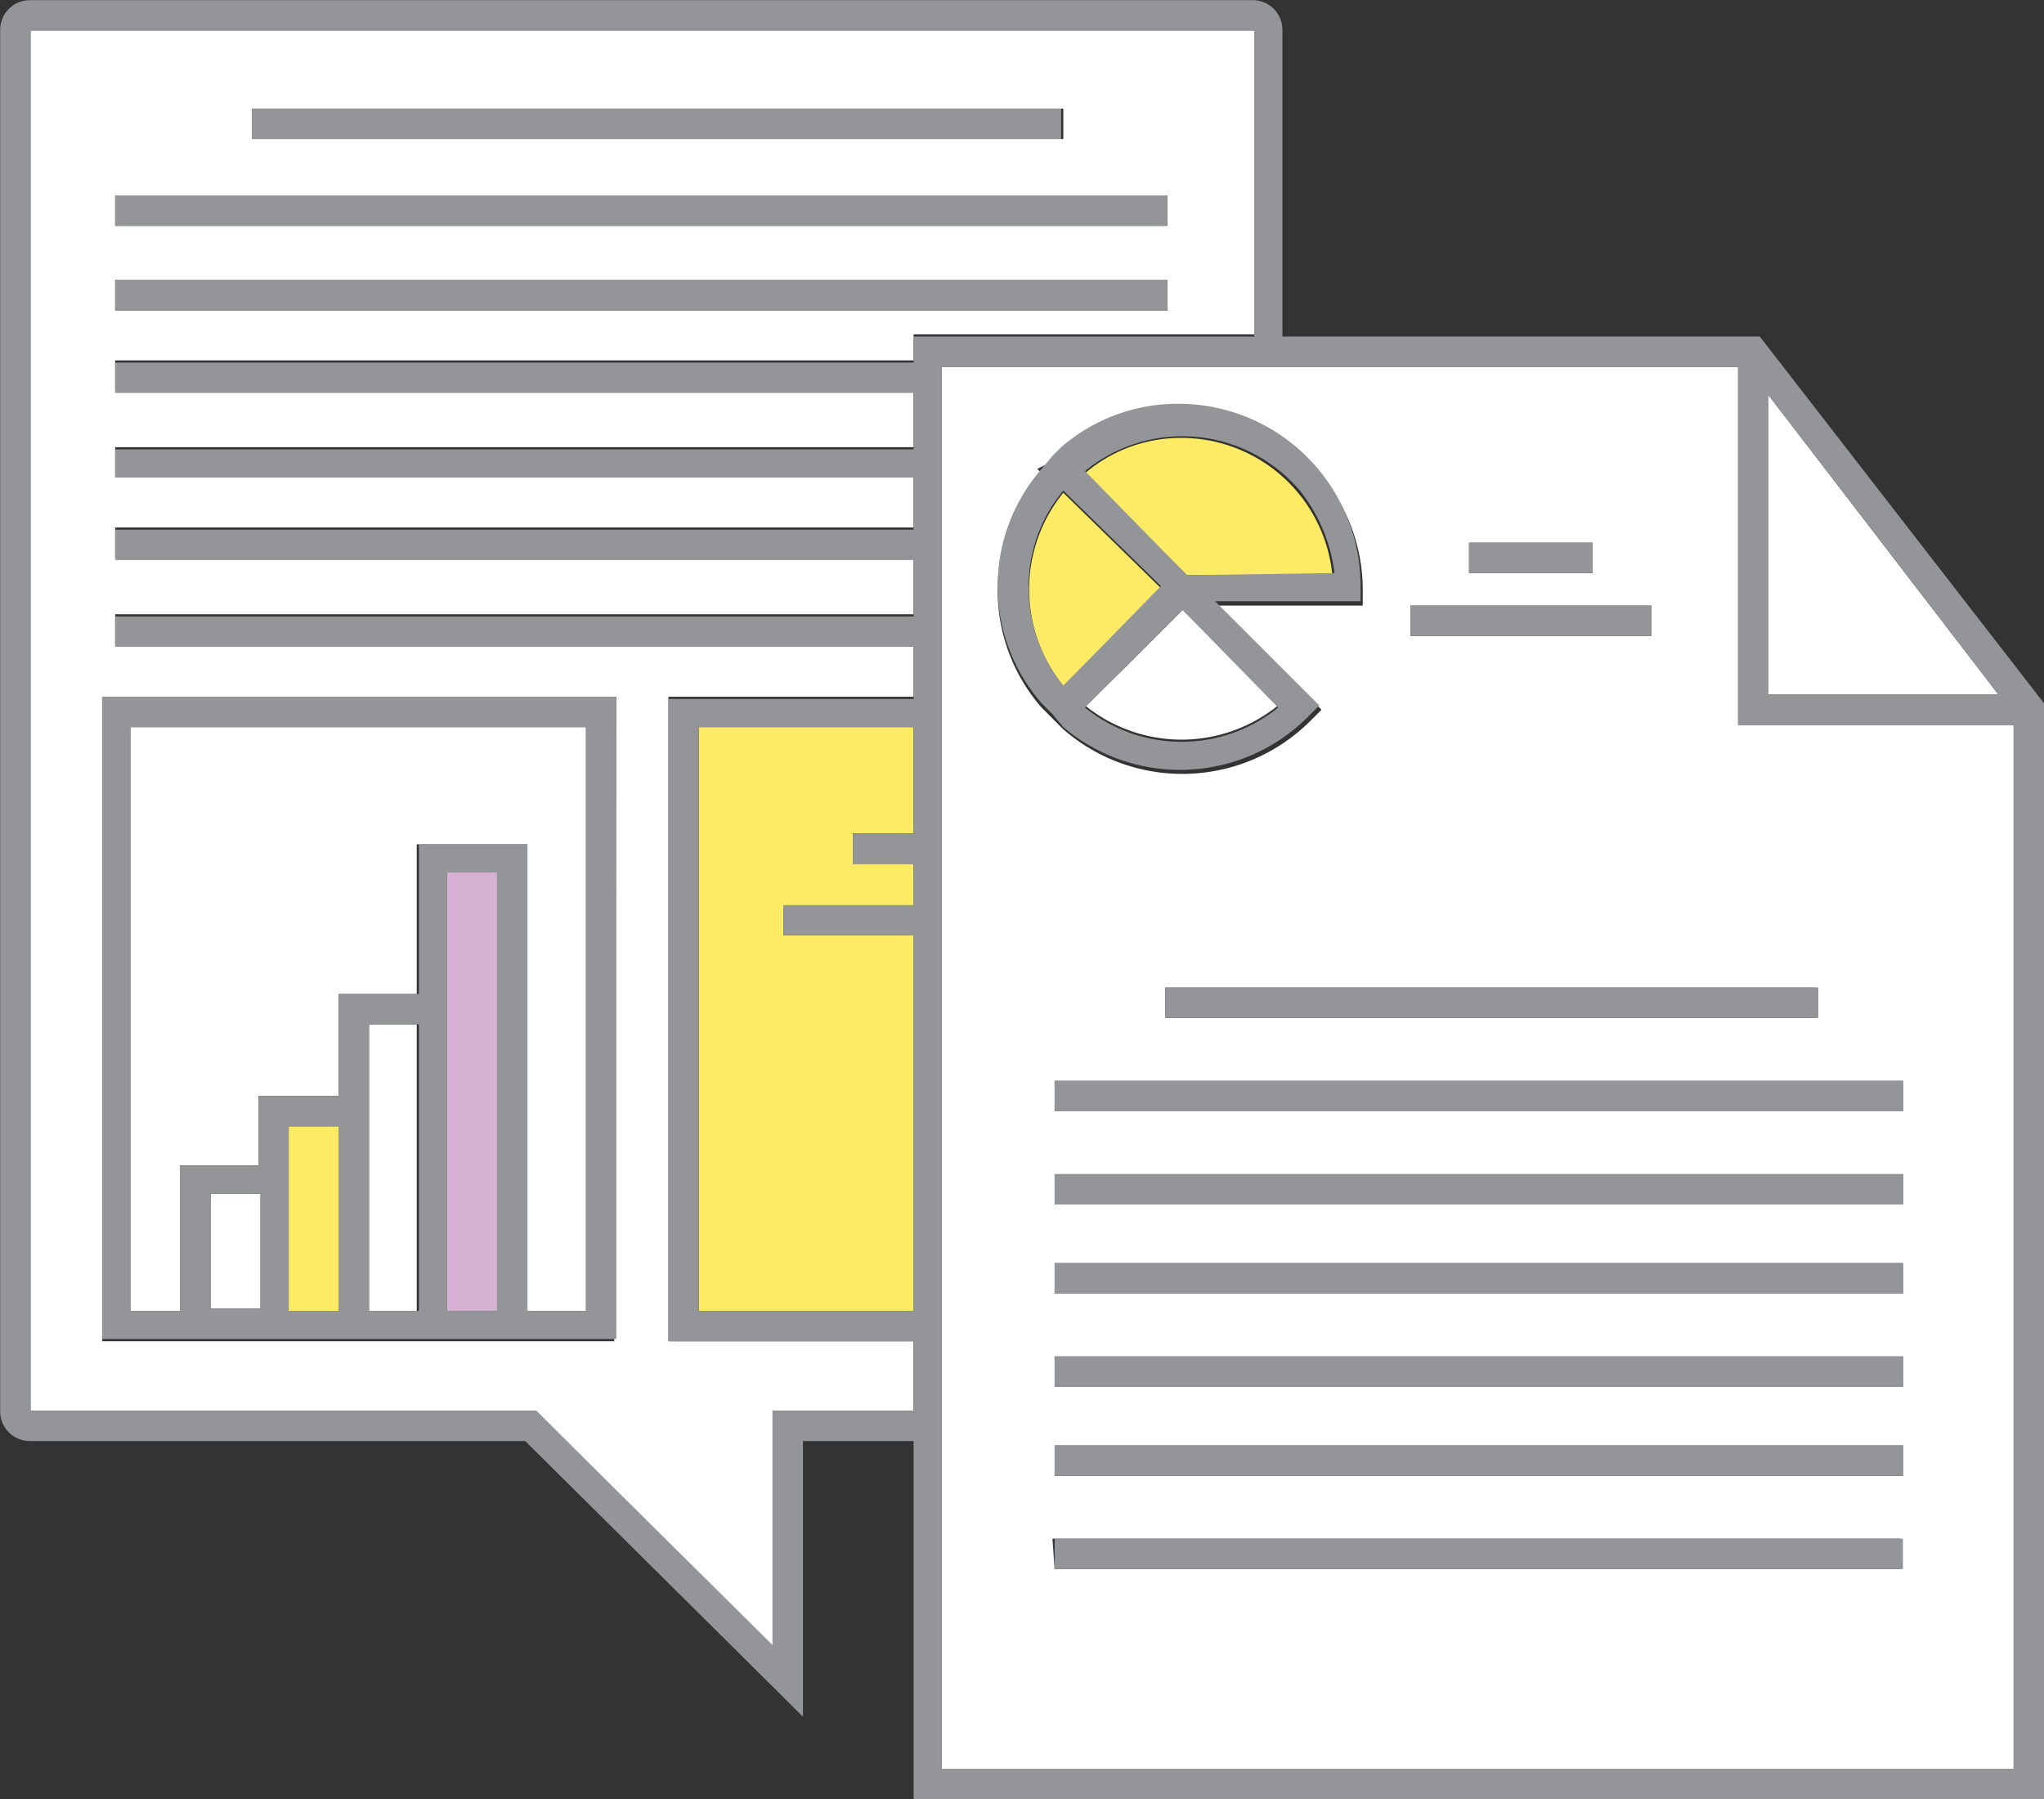 <svg xmlns="http://www.w3.org/2000/svg" viewBox="-0.008 -0.008 94.208 82.908"><rect x="-0.008" y="-0.008" width="94.208" height="82.908" fill="#333333" stroke="none"/><title>Depositphotos_80468470_12</title><g data-name="Layer 2"><g data-name="Layer 1"><g data-name="Layer 2"><g data-name="ëÎÓÈ 2"><path d="M42.1 61.8H30.8V32.1h11.3v-2.4H5.3v-1.4h36.8v-2.6H5.3v-1.4h36.8V22H5.3v-1.4h36.8V18H5.3v-1.4h36.8v-1.2h15.7v-14H1.4V65h23.3l10.9 10.9V65h6.5zM11.6 5H49v1.4H11.6zM5.3 9h48.5v1.4H5.3zm0 3.9h48.5v1.4H5.3zm23 48.2v.7H4.7V32.1h23.7z" fill="#fff"/><path fill="#fdeb65" d="M42.1 38.4v-4.9h-9.9v26.9h9.9V43.1h-6v-1.3h6v-2h-2.8v-1.4h2.8z"/><path fill="#fff" d="M8.3 54.4v-.7h3.6v-3.2h3.7v-4.7h3.6v-6.9h5.1v21.5H27V33.5H6v26.9h2.3v-6z"/><path fill="#fff" d="M9.7 55H12v5.3H9.7z"/><path fill="#fff" d="M19.2 60.4V47.2H17v13.2h2.2z"/><path d="M4.7 61.7h23.7V32.1H4.7zM6 33.5h21v26.9h-2.7V38.9h-5v6.9h-3.7v4.7h-3.7v3.2H8.3v6.7H6zM9.7 55H12v5.3H9.7zm7.3-7.8h2.3v13.2H17zm5.9 13.2h-2.3V40.2h2.3zm-9.6 0v-8.5h2.3v8.5z" fill="#939598"/><path fill="#d6b1d3" d="M20.6 45.8v14.6h2.3V40.2h-2.3v5.6z"/><path fill="#fdeb65" d="M15.6 51.9h-2.3v8.5h2.3v-8.5z"/><path fill="#fff" d="M92.1 32L81.5 18.2V32h10.6z"/><path d="M68.1 81.5h24.7V33.4H80.1V16.9H43.4v64.6zM87.7 68H48.6v-1.4h39.1zm0-4.1H48.6v-1.4h39.1zm0-4.3H48.6v-1.4h39.1zm0-4.1H48.6v-1.4h39.1zm0-4.3H48.6v-1.4h39.1zm-4-5.7v1.4h-30v-1.4zM67.7 25h5.7v1.4h-5.7zM65 27.9h11.1v1.4H65zm-16.5 5.2l-.5-.5a8.21 8.21 0 0 1 0-10.8l-.2-.2.8-.4.4-.4a8.3 8.3 0 0 1 11.8 1 8.2 8.2 0 0 1 2 5.4v.7h-6.7l4.8 4.8-.5.5a8.35 8.35 0 0 1-11.4.4l-.5-.5zm0 37.8h39.1v1.4h-39z" fill="#fff"/><path d="M51.7 30.9L50 32.5a7.07 7.07 0 0 0 8.9 0l-4.4-4.4z" fill="#fff"/><path d="M81.1 15.5h-22V1.4A1.37 1.37 0 0 0 57.7 0H1.4A1.37 1.37 0 0 0 0 1.4V65a1.37 1.37 0 0 0 1.4 1.4h22.8L37 79.1V66.4h5.1v16.5h52.1V32.4zM43.4 65.6V16.9h36.7v16.5h12.7v48.1H43.4zm-7.8 10.2L24.7 65H1.4V1.4h56.4v14.1H42.1v1.2H5.3v1.4h36.8v2.6H5.3V22h36.8v2.4H5.3v1.4h36.8v2.6H5.3v1.4h36.8v2.4H30.8v29.6h11.3V65h-6.5zm6.5-36.1v2h-6v1.4h6v17.3h-9.9V33.5h9.9v4.9h-2.8v1.4h2.8zm50-7.7H81.5V18.2z" fill="#939598"/><path d="M61.4 26.5a7 7 0 0 0-7.6-6.3 6.8 6.8 0 0 0-3.8 1.6l4.7 4.7z" fill="#fdeb65"/><path d="M49 31.6l4.5-4.5-4.5-4.4a7.07 7.07 0 0 0 0 8.9z" fill="#fdeb65"/><path d="M49 33.5a8.33 8.33 0 0 0 11.3-.5l.5-.5-4.8-4.8h6.7V27a8.39 8.39 0 0 0-8.4-8.4 8.2 8.2 0 0 0-5.4 2l-.4.4-.5.6a8.21 8.21 0 0 0 0 10.8l.5.5zm-1.6-6.4a6.9 6.9 0 0 1 1.6-4.5l4.5 4.4-4.5 4.6a7.27 7.27 0 0 1-1.6-4.5zm7.3-.6L50 21.7a7.09 7.09 0 0 1 9.9.9 7.58 7.58 0 0 1 1.6 3.8zm4.2 6.1a7.07 7.07 0 0 1-8.9 0l1.7-1.7 2.8-2.8z" fill="#939598"/><path fill="#939598" d="M5.3 12.9h48.5v1.4H5.3z"/><path fill="#939598" d="M5.3 9h48.5v1.4H5.3z"/><path fill="#939598" d="M11.6 5h37.3v1.4H11.6z"/><path fill="#939598" d="M67.7 25h5.7v1.4h-5.7z"/><path fill="#939598" d="M65 27.9h11.1v1.4H65z"/><path fill="#939598" d="M48.6 54.1h39.1v1.4H48.6z"/><path fill="#939598" d="M48.6 49.8h39.1v1.4H48.6z"/><path fill="#939598" d="M53.7 45.5h30.1v1.4H53.7z"/><path fill="#939598" d="M48.6 62.5h39.1v1.4H48.6z"/><path fill="#939598" d="M48.6 58.2h39.1v1.4H48.6z"/><path fill="#939598" d="M48.6 70.9h39.1v1.4H48.6z"/><path fill="#939598" d="M48.6 66.6h39.1V68H48.6z"/></g></g></g></g></svg>